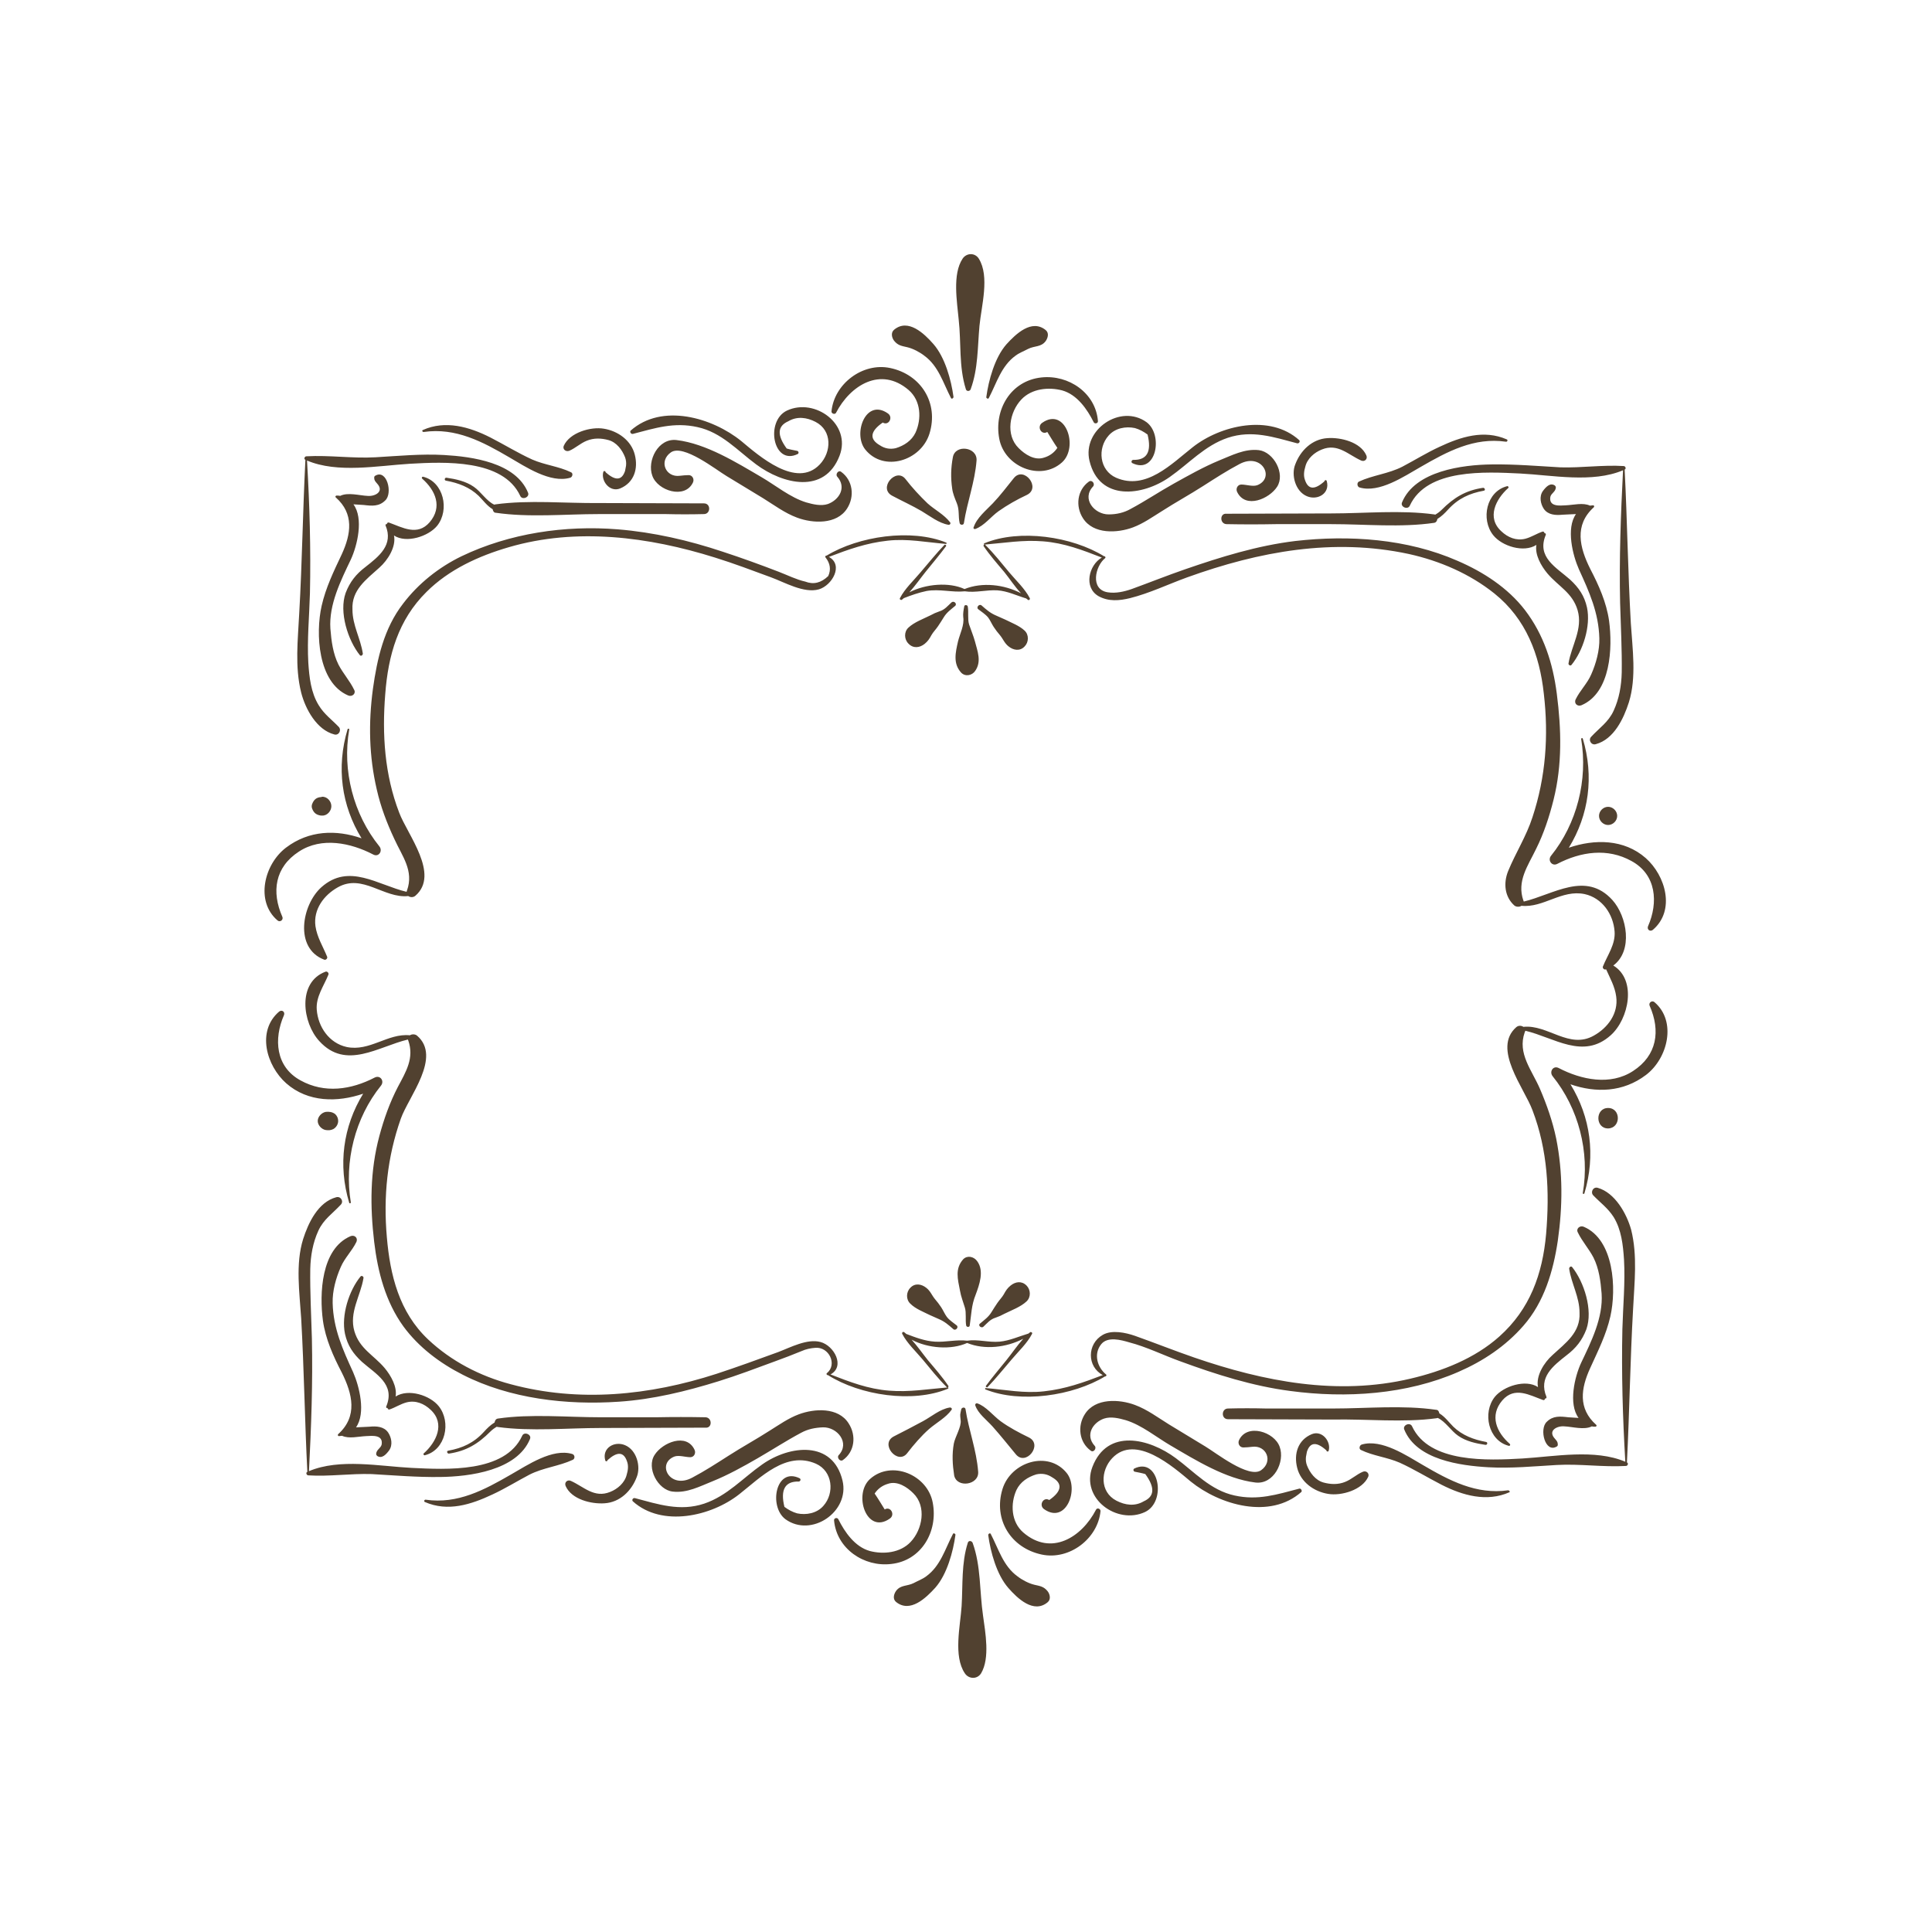 <svg id="Layer_1" xmlns="http://www.w3.org/2000/svg" viewBox="0 0 595.3 595.3"><style>.st0{fill:#514130}</style><path class="st0" d="M336.8 149.9c-3.6 3.8.4 8.6 4.8 8.6 2.4 0 4.7-.5 6.8-1.7 4.5-2.4 8.8-5.3 13.3-7.8s9.1-5.1 13.9-7.1c4-1.6 7.9-3.7 12.3-3.2 4.6.6 8.2 7.3 5.6 11.3-2.4 3.7-9.7 6.9-12.3 1.6-.5-1 .1-2.3 1.3-2.3 1.5 0 3.5.7 4.9.2 5.6-2.2 1.4-10.2-5.5-6.5-3.8 2-7.5 4.4-11.1 6.7-4.2 2.7-8.6 5.1-12.8 7.8-2.9 1.8-5.7 3.8-8.9 5-4.8 1.8-12.2 2.2-15.4-2.8-2.4-3.7-1.8-8.7 1.8-11.3 1-.7 2 .7 1.3 1.5zm41.1 11.6c5.1.1 10.1.1 15.2 0h17.1c10.4 0 21.5 1.1 31.7-.4.6-.1.9-.6 1-1.2 1.3-.8 2.3-1.8 3.3-2.9 3.1-3.4 6.6-5 11-5.8.6-.1.3-.9-.2-.9-5.4.8-9 3-12.8 6.8-.6.6-1.3 1.1-2 1.5-.1-.1-.2-.1-.3-.1-10.3-1.4-21.4-.3-31.7-.3-10.8 0-21.6.1-32.3.1-2.1-.2-2.1 3.1 0 3.2zm101.5-11.3c0-.2-.1-.4-.3-.6-1.5-1-2.8.5-3.7 1.7-1.2 1.7-.7 4 .3 5.5 1.3 1.9 3.7 2 5.7 1.8 1.2-.1 2.7-.1 4.2-.2-3.1 4.4-1 12.7.9 17 3.2 7 6.1 13.4 6.3 21.3.1 3.7-1 7.7-2.5 11.1-1.2 2.8-3.5 5-4.8 7.7-.6 1.3.6 2.3 1.8 1.8 9.1-3.9 9.6-17.8 8.5-26-.8-5.7-3.2-11-5.8-16-3.3-6.6-5-13.5 1.1-19 .2-.2.1-.6-.2-.6-.4 0-.7.1-1 .1-2.1-1-5.1-.2-7.4-.1-1.9.1-5.3.5-4.8-2.6.3-1.2 1.6-1.5 1.7-2.9zm-14.7.2c.3-.2 0-.7-.3-.6-6.4 1.6-8.2 10.2-4.3 15.1 2.7 3.4 9.4 5.5 13.3 3-.5 3 1.4 6.4 3.4 8.8 3.4 4 7.7 5.9 9.3 11.3 1.7 5.8-1.9 10.9-2.8 16.4-.1.4.5.9.9.5 3.6-4.4 6-12 4.8-17.7-.8-3.6-2.5-6.1-5.2-8.6-4.3-3.8-10.4-6.9-7.5-13.8.1-.2-.1-.6-.4-.5 0-.3-.3-.6-.6-.5-1.8.6-3.4 1.7-5.3 2.2-2.8.7-5.4-.4-7.4-2.3-4.6-4.2-1.7-9.9 2.1-13.3zm-5-7.3c-9.1.1-23.7 2-27.7 11.7-.6 1.4 1.8 2.4 2.4 1 5.3-11.5 23.4-10.4 34-9.9 9.9.5 22.2 3 31.7-1-.7 13.7-1.2 27.2-.9 40.9.2 7.1.6 14.3.5 21.4-.1 4.1-.8 8.1-2.5 11.8-1.6 3.5-4.4 5.3-6.9 8-1 1 0 2.7 1.4 2.3 5.6-1.5 8.6-7.9 10.2-12.9 2.4-7.7 1.1-16.5.6-24.4-.9-15.8-1.1-31.6-1.9-47.3.6-.3.2-1.1-.3-1.1-6.5-.4-13 .6-19.5.4-7-.4-14-1-21.1-.9zm23.7 118.1c6.2-10.1 7.8-22 4.3-33.6-.1-.3-.5-.2-.5.1 2.1 12.6-1.3 26.1-9.3 36-1.1 1.4.3 3.3 1.9 2.5 7.3-3.8 15.5-5 22.9-.9 7.7 4.2 8.3 12.8 5.1 20.1-.4 1 .6 1.8 1.5 1.1 7-6 3.9-16.7-2.2-22.1-6.7-5.9-15.8-5.9-23.7-3.2zM335.7 142c3 12.5 16.3 10.9 24.7 5 6-4.2 10.8-9.7 17.9-12.1 7.5-2.5 14.2-.2 21.4 1.7.6.1 1-.6.6-1-9-8.1-24.2-4.6-32.8 2.2-6.5 5.1-14.4 13.4-23.6 9.4-5.2-2.3-5.8-9.1-2.3-13 2-2.3 5.3-2.9 8.1-2.3 1.4.4 2.7 1.1 3.9 2 1.3 5.3-.2 7.9-4.4 7.8-.5 0-.8.7-.3 1 7.4 3.6 9.6-8.7 4.4-12.6-8-5.8-19.9 2.3-17.6 11.9zm67 10.9c3.3 1.4 7.2-.9 6.1-4.7-.1-.4-.7-.3-.7.1-3 2.7-5 2.6-6-.4-.5-1.3-.3-2.8.1-4.1.6-2.5 2.8-4.4 5.1-5.3 4.9-2 8.1 1.6 12.1 3.4 1.1.5 2.1-.5 1.6-1.6-1.8-4.1-7.9-5.6-12-5.3-4.7.3-8.3 3.8-9.9 8.1-1.3 3.2 0 8.3 3.6 9.8zm-81.8-36.6c-9.5 1-14.7 10-13 18.9 1.6 8.6 12.7 13.2 19.3 7.3 5.3-4.7 1.1-17.3-6.1-12.2-1.7 1.2-.2 3.9 1.6 2.8 1 1.6 2 3.3 3.1 4.9-1 1.5-2.4 2.5-4.1 3-2.9 1-5.9-1-7.8-2.9-4.2-4.1-2.8-11.2.8-15 3.2-3.4 8.4-3.9 12.6-2.8 4.6 1.3 7.7 5.8 9.7 9.8.3.6 1.4.4 1.3-.4-.7-8.6-9-14.3-17.4-13.4zm98 33.9c6.1 1.8 13.7-3.4 18.8-6.3 8.3-4.8 16.5-9.2 26.3-7.8.4.1.7-.5.3-.7-7.1-3.1-14.2-.8-20.8 2.3-3.9 1.8-7.6 4.1-11.4 6.1-4.3 2.2-9.1 2.6-13.4 4.6-.7.4-.5 1.6.2 1.8zm-114.2-27.6c2.4-4.6 3.8-9.8 8.2-13 1.2-.9 2.6-1.4 3.9-2.1 2-1 4-.5 5.4-2.4.7-1 1.1-2.5 0-3.4-4.3-3.5-9.2 1.2-12.1 4.4-3.6 4.1-5.5 11.1-6.2 16.3 0 .3.6.7.8.2zm-7.1-2.7c.2.8 1.3.7 1.5 0 2.3-6.3 2.1-12.9 2.7-19.5.6-6.2 3.2-15.2-.2-20.7-1.2-1.9-3.8-1.8-5 0-3.2 4.8-1.7 13.3-1.2 18.8.8 7.1 0 14.4 2.2 21.4zm-42.5 35.4c-2.1.7-4.6.1-6.7-.5-4.9-1.5-9.5-5.3-13.8-7.8-7.7-4.5-17-10.3-26.1-11.4-5.7-.7-9.2 6.4-7.5 11 1.6 4.6 10 7.3 12.5 2.1.5-1-.1-2.3-1.3-2.3-1 0-1.7.1-2.7.2-4.4.6-6.6-4.5-2.8-7.2s14 5.4 17.2 7.3c3.7 2.3 7.5 4.5 11.2 6.8 3.4 2.1 6.7 4.6 10.5 6 4.8 1.8 12.2 2.2 15.4-2.8 2.4-3.7 1.8-8.7-1.8-11.3-.9-.7-1.9.8-1.2 1.5 2.9 3.3.6 7.1-2.9 8.4zm-102.4.1c-.2 0-.3.1-.4.1-2.4-1.1-4.1-4-6.3-5.5-2.4-1.7-5.6-2.4-8.4-2.8-.6-.1-.8.8-.2.9 3.8.7 7.3 2 10.1 4.7 1.4 1.4 2.6 3.1 4.3 4.1.1.6.4 1.1 1 1.1 10.3 1.5 21.4.4 31.7.4h20.7c3.9.1 7.8.1 11.7 0 2.1 0 2.2-3.3 0-3.3-10.8 0-21.6-.1-32.3-.1-10.5.1-21.6-1-31.9.4zm-53.6 31.3c-1.9 8.4-1.2 23.6 8.2 27.6 1.2.5 2.5-.6 1.8-1.8-1.3-2.7-3.4-5-4.8-7.7-1.7-3.4-2.2-7.3-2.5-11.1-.5-7.4 3.2-14.8 6.3-21.3 2-4.3 4-12.7.8-17 1.1.1 2.2.1 3.2.2 2.5.3 4.7.5 6.6-1.4 2.4-2.2.5-9.8-3.1-7.6-.2.1-.3.3-.3.6 0 .8.3 1.1.9 1.8 2.3 2.5-.7 4-2.9 3.8-2.5-.1-6.1-1.2-8.5 0-.3-.1-.7-.1-1.1-.1-.3 0-.5.4-.2.6 5.6 5 4.7 11.2 1.8 17.5-2.5 5.3-4.9 10.2-6.2 15.9zm17.8-11.8c2.6-2.3 5.2-6.4 4.5-9.9 3.8 2.5 10.6.3 13.3-3 3.9-4.9 2-13.5-4.3-15.1-.3-.1-.6.3-.3.6 4.1 3.6 6.3 8.7 2.3 13.4-3.8 4.4-8.4 1.6-12.6.1-.3-.1-.6.2-.6.5-.3-.1-.5.2-.4.4 2.5 6-2 9.5-6.2 12.8-2.9 2.2-4.8 4.6-6.1 8-2.1 5.9.7 14.6 4.4 19.2.4.4.9-.1.9-.5-.7-4.7-3.2-8.7-3.2-13.6-.3-6 4.2-9.2 8.3-12.9zM103 226.3c1.4.4 2.3-1.3 1.4-2.3-2.2-2.3-4.5-3.9-6.2-6.7-2.4-3.9-2.9-8.6-3.2-13.1-.4-7.1.3-14.3.5-21.4.3-13.7-.1-27.2-.9-40.9 9.4 4 21.8 1.6 31.7 1 10.6-.6 28.7-1.5 34 9.9.6 1.4 3 .4 2.4-1-3.8-9.3-17.2-11.1-25.9-11.6-7-.4-14.1.3-21.1.7-7.1.4-14.2-.7-21.3-.3-.5 0-.9.8-.3 1.1-.8 15.8-1 31.6-1.9 47.3-.4 8.1-1.4 16.4.6 24.4 1.3 5.1 4.8 11.5 10.2 12.9zm-17.5 57.3c.8.7 1.9-.2 1.5-1.1-3.4-7.7-2.3-15.3 5.1-20.1 7-4.6 16-2.7 22.9.9 1.7.9 3-1.1 1.9-2.5-8-9.9-11.5-23.4-9.3-36 .1-.3-.4-.4-.5-.1-3.5 11.7-1.9 23.5 4.3 33.6-7.8-2.7-16.2-2.5-23.3 2.9-6.7 5.1-9.5 16.5-2.6 22.4zm39.8-8.8c-8.9-2.1-17.8-9-26.3-1.4-6 5.4-8.4 18.8.9 22.3.5.2 1.1-.4.9-.9-1.3-3.2-3.1-6-3.6-9.4-.7-5.2 2.6-9.6 6.9-12 7.6-4.3 14.2 3.5 21.7 2.7.6.4 1.5.5 2.2-.1 7.6-6.6-2.5-18.9-5-25.6-4.5-11.7-5.3-24.1-4.3-36.5.9-12 4-22.9 12.7-31.5 6.9-6.9 16.1-11.1 25.4-13.8 20.9-6.1 43.1-3.2 63.5 3.2 5.8 1.8 11.6 4 17.3 6.1 4.1 1.5 10.1 5 14.7 3.7 4.1-1.2 7.7-7.5 3.1-10 6-2.3 11.6-4.3 18.1-5 6.1-.7 11.9.5 18 1 .2 0 .2-.3.1-.4-10.9-4.4-27-2-36.9 4-.3-.1-.6.4-.3.6 1.4 1.8 1.7 3.7.8 5.7-2.2 2.1-4.5 2.7-7.1 1.7-2.7-.6-5.5-2-8.1-3-5.7-2.2-11.5-4.3-17.3-6.2-10.5-3.5-21.3-6-32.4-6.9-16.2-1.3-33.3 1.2-48.1 8.3-7 3.4-13.3 8.4-18 14.6-5.9 7.6-8 17-9.3 26.3-1.4 10.5-1.2 20.7 1.2 31 1.2 5.3 3.1 10.3 5.4 15.2 2.4 5.3 6.1 9.8 3.9 15.9-.1.2-.1.3-.1.4zM195 133.7c6.9-1.8 12.7-3.7 19.9-2.1 7.4 1.6 12.3 7.2 18.1 11.5 8.2 6.1 21.1 9.3 25.7-2.7 3.7-9.7-7.6-17.9-16.2-13.9-6.8 3.2-4.3 17.1 3.3 13.4.5-.3.2-1-.3-1-1-.2-2.1-.4-3.1-.7-3-4.1-2.9-6.9.5-8.4 2.7-1.6 5.7-1.2 8.4.2 5.2 2.7 4.9 9.3 1.3 13.1-7.2 7.6-18.8-2.7-24.2-7.2-8.9-7.2-24.4-11.8-34.1-3.2-.3.4.1 1.1.7 1zm-19.6 5.2c1.9-.8 3.4-2.3 5.4-3.1 2.2-.9 4.5-.8 6.7-.2 2.5.7 4.2 3 5.1 5.3.3.8.4 1.7.3 2.6-.1.5-.2 1.1-.3 1.6-1 3-3 3.1-6 .4 0-.4-.6-.5-.7-.1-.8 2.8 2 6.4 5.2 5.1 4.3-1.8 5.6-6.1 4.5-10.4-1.1-4.4-5.2-7.3-9.5-8-4.1-.7-10.6 1.2-12.4 5.3-.4 1 .6 1.9 1.7 1.5zm82.2-11.7c4.4-8.5 13.8-14.4 22.4-7 3.8 3.3 4 8.9 2.1 13.1-1.2 2.5-3.5 4-6.1 4.8-1.8.4-3.4.1-4.9-.9-3.3-1.9-3-4.3.9-7 1.8 1.1 3.3-1.6 1.6-2.8-6.8-4.8-10.9 6.2-7 11.1 5.7 7.1 17.2 3.5 19.8-4.9 2.9-9.4-2.6-18.2-12.1-20.2-8.5-1.8-17.3 4.9-18.1 13.4 0 .7 1.1 1 1.4.4zm-127 5.9c9.8-1.4 18.1 3 26.3 7.8 5 2.9 12.7 8.1 18.8 6.3.7-.2 1-1.4.2-1.7-3.7-1.8-8-2.2-11.9-3.9-4.4-2-8.6-4.6-12.9-6.8-6.5-3.3-13.9-5.4-20.8-2.3-.4.1-.1.7.3.6zm149-26.1c1.7.4 3.8 1.5 5.2 2.6 4.4 3.2 5.8 8.4 8.2 13 .2.5.8.1.8-.3-.7-5.2-2.6-12.2-6.2-16.3-2.8-3.2-7.8-8-12.1-4.4-1.1.9-.7 2.5 0 3.4 1.2 1.5 2.4 1.6 4.1 2zm.6 75.5c1.8-2 3.4-4.3 5-6.3 2.1-2.6 4.3-5.2 6.3-7.9.2-.3-.3-.6-.5-.4-2.6 2.7-4.9 5.6-7.4 8.5-2.1 2.5-4.8 5-6.3 7.9-.2.4.3.7.6.5.2-.2.4-.3.6-.5 2.3-.9 4.6-1.7 7-2.2 4-.7 7.9.5 11.8.1 3.3.5 6.7-.5 10-.3 3.1.2 5.9 1.6 8.9 2.5.2.1.3.3.5.4.3.3.8-.1.6-.5-1.5-2.9-4.2-5.4-6.3-7.9-2.4-2.9-4.7-5.8-7.4-8.5-.3-.3-.7.1-.5.4 1.9 2.8 4.1 5.3 6.3 7.9 1.7 2.1 3.3 4.6 5.2 6.6-5.2-2.7-11.9-3.5-17.4-1.3-4.8-2.2-11.9-1.6-17 1zm4.7 15.9c1-.8 1.5-1.6 2.1-2.7.5-.9 1.4-1.8 2-2.7.6-.9 1.2-1.8 1.8-2.8.9-1.5 2.2-2.4 3.5-3.5.7-.6-.3-1.7-1.1-1.1-1.2 1.1-2.1 2.3-3.8 2.8-.9.3-1.8.7-2.7 1.2-2.2 1.1-5 2.1-6.8 3.8-1.4 1.3-1.3 3.6 0 4.9 1.5 1.6 3.5 1.3 5 .1zm15.6 8.3c2-2.9.7-6-.1-9.1-.5-1.8-1.2-3.4-1.8-5.2-.5-1.6-.1-3.8-.4-5.5-.1-.6-1.1-.6-1.1 0-.2 1-.4 2.2-.3 3.2.4 2.5-1 5.1-1.6 7.5-.8 3.5-1.6 6.9 1 9.7 1.3 1.3 3.4.8 4.3-.6zm0-43.7c2.8-1 4.8-3.8 7.2-5.5 2.7-1.9 5.7-3.6 8.7-5 4.5-2.2-.9-9-4-5.2-2.1 2.6-4.2 5.4-6.5 7.8-2 2.1-5 4.5-5.9 7.4-.2.2.1.6.5.5zm-7.1-12.4c.2 1.5.8 2.9 1.4 4.4.9 2.2.4 4 .9 6.2.1.6 1.2.7 1.3 0 1-6.5 3.4-12.7 3.9-19.3.3-4.2-6.6-5.1-7.3-1-.6 3.2-.7 6.3-.2 9.7zm11.1 39.7c.6.8 1.1 2 1.7 2.9.6.9 1.2 1.7 1.9 2.5 1 1.2 1.4 2.5 2.7 3.5 1.5 1.2 3.5 1.5 4.9 0 1.3-1.3 1.4-3.6 0-4.9-1.6-1.5-4-2.4-6-3.4l-2.7-1.2c-1.9-.8-3-1.8-4.5-3.1-.7-.7-1.8.5-1.1 1.1 1 .8 2.2 1.5 3.1 2.6zm-18.7-35.2c-2.4-2.3-4.8-4.9-6.8-7.5-2.9-3.7-8.6 2.9-4 5.2 3 1.6 6.1 3 9 4.7 2.5 1.5 5.3 3.7 8.2 4.2.4.1.8-.3.6-.7-1.9-2.5-4.8-3.9-7-5.9zm54.4 282c2.1-.7 4.6-.1 6.7.5 4.9 1.5 9.5 5.3 13.8 7.8 7.7 4.5 17 10.3 26.1 11.4 5.7.7 9.2-6.4 7.5-11-1.6-4.6-10-7.3-12.5-2.1-.5 1 .1 2.3 1.3 2.3 1 0 1.7-.1 2.7-.2 4.4-.6 6.6 4.5 2.8 7.2s-14-5.4-17.2-7.3c-3.7-2.3-7.5-4.5-11.2-6.8-3.4-2.1-6.7-4.6-10.5-6-4.8-1.8-12.2-2.2-15.4 2.8-2.4 3.7-1.8 8.7 1.8 11.3.9.7 1.9-.8 1.2-1.5-3-3.3-.6-7.2 2.9-8.4zm102.4-.1c.2 0 .3-.1.4-.1 2.4 1.1 4.1 4 6.3 5.5 2.4 1.7 5.6 2.4 8.4 2.8.6.1.8-.8.2-.9-3.8-.7-7.3-2-10.1-4.7-1.4-1.4-2.6-3.1-4.3-4.1-.1-.6-.4-1.1-1-1.1-10.3-1.5-21.4-.4-31.7-.4h-20.7c-3.9-.1-7.8-.1-11.7 0-2.1 0-2.2 3.3 0 3.3 10.8 0 21.6.1 32.3.1 10.5-.2 21.6 1 31.9-.4zm53.6-31.4c1.9-8.4 1.2-23.6-8.2-27.6-1.2-.5-2.5.6-1.8 1.8 1.3 2.7 3.4 5 4.8 7.7 1.7 3.4 2.2 7.3 2.5 11.1.5 7.4-3.2 14.8-6.3 21.3-2 4.3-4 12.7-.8 17-1.1-.1-2.2-.1-3.2-.2-2.5-.3-4.7-.5-6.6 1.4-2.4 2.2-.5 9.8 3.1 7.6.2-.1.3-.3.3-.6 0-.8-.3-1.1-.9-1.8-2.3-2.5.7-4 2.9-3.8 2.5.1 6.1 1.2 8.5 0 .3.1.7.1 1.1.1.3 0 .5-.4.2-.6-5.6-5-4.7-11.2-1.8-17.5 2.4-5.3 4.9-10.2 6.2-15.9zm-17.8 11.9c-2.6 2.3-5.2 6.4-4.5 9.9-3.8-2.5-10.6-.3-13.3 3-3.9 4.9-2 13.5 4.3 15.1.3.1.6-.3.3-.6-4.1-3.6-6.3-8.7-2.3-13.4 3.8-4.4 8.4-1.6 12.6-.1.3.1.6-.2.6-.5.3.1.5-.2.4-.5-2.5-6 2-9.5 6.2-12.8 2.9-2.2 4.8-4.6 6.1-8 2.1-5.9-.7-14.6-4.4-19.2-.4-.4-.9.1-.9.5.7 4.7 3.2 8.7 3.2 13.6.3 6.1-4.3 9.3-8.3 13zm13.9-51.5c-1.4-.4-2.3 1.3-1.4 2.3 2.2 2.3 4.5 3.9 6.3 6.7 2.4 3.9 2.9 8.6 3.2 13.1.4 7.1-.3 14.3-.5 21.4-.3 13.7.1 27.2.9 40.9-9.4-4-21.8-1.6-31.7-1-10.6.6-28.7 1.5-34-9.9-.6-1.4-3-.4-2.4 1 3.8 9.3 17.2 11.1 25.9 11.6 7 .4 14.1-.3 21.1-.7 7.1-.4 14.2.7 21.3.3.5 0 .9-.8.3-1.1.8-15.8 1-31.6 1.9-47.3.4-8.1 1.4-16.4-.6-24.4-1.4-5-5-11.4-10.3-12.9zm17.5-57.2c-.8-.7-1.9.2-1.5 1.1 3.4 7.7 2.3 15.3-5.1 20.1-7 4.6-16 2.7-22.9-.9-1.7-.9-3 1.1-1.9 2.5 8 9.9 11.5 23.4 9.3 36-.1.3.4.4.5.1 3.5-11.7 1.9-23.5-4.3-33.6 7.8 2.7 16.2 2.5 23.3-2.9 6.7-5.1 9.5-16.5 2.6-22.4zm-39.8 8.8c8.9 2.1 17.8 9 26.3 1.4 5.6-5 8.1-17.1.8-21.5 6.1-4.5 4.3-15.1-.3-20.2-8.2-9-18.1-1.7-27.3.5 0-.1 0-.2-.1-.3-2.1-6 1.4-10.7 3.9-15.9 2.4-4.8 4.1-10 5.4-15.2 2.7-10.8 2.4-21.7 1-32.6-1.2-9.4-4-18.2-9.8-25.8-5.3-6.9-12.9-11.8-20.8-15.2-15.5-6.8-33.4-8-50-6.1-11.6 1.4-22.9 4.9-33.9 8.7-5.5 1.9-11 4.1-16.5 6.1-2.3.8-4.9 1.4-7.4 1-5.5-.9-3.8-8.1-.8-10.5.3-.2 0-.7-.3-.6-9.9-6.1-26-8.5-36.9-4-.2.1-.2.4.1.4 6.1-.5 11.8-1.5 18-1 6.5.5 12.2 2.7 18.1 5-4 2.3-5.7 9.2-1 11.9 3.1 1.7 6.4 1.4 9.7.6 6-1.5 11.8-4.3 17.6-6.4 22.2-8 45-12.2 68.3-7.2 9.5 2.1 18.8 6.1 26.4 12.2 9.7 7.8 13.9 18.8 15.2 30.9 1.5 12.9.6 25.6-3.5 38-1.9 5.9-5.2 11-7.5 16.6-1.5 3.7-1.1 7.9 1.9 10.6.6.5 1.6.5 2.2.1 6.8.7 12.4-5.1 19.5-3.6 5.4 1.2 8.8 6.2 9.2 11.5.3 4-2.2 7.3-3.6 10.8-.2.5.4 1.1.9.9h.1c1.2 2.7 2.7 5.3 3.1 8.4.7 5.2-2.6 9.6-6.9 12-7.6 4.3-14.2-3.5-21.7-2.7-.6-.4-1.5-.5-2.2.1-7.5 6.6 2.5 18.8 5 25.6 4.7 12.3 5.3 25.1 4.2 38.1-1.1 12.4-5 23.2-14.4 31.6-7.6 6.8-17.6 10.7-27.4 13-22.5 5.3-45.1.9-66.6-6.5-6.1-2.1-12.1-4.5-18.3-6.7-2.9-1-7.1-1.9-9.9-.3-4.9 2.8-4.9 9.8 0 12.4-6 2.3-11.6 4.3-18.1 5-6.1.7-11.9-.5-18-1-.2 0-.2.3-.1.4 10.9 4.4 27 2 36.9-4 .3.1.6-.4.3-.6-2.7-2.2-3.9-6.3-1.5-9.3 2-2.5 6.2-1.3 8.6-.6 5.4 1.4 10.6 4 15.9 5.9 10.9 4 22.2 7.6 33.8 9.1 17.2 2.3 35.8 1.1 51.8-5.9 7.6-3.3 14.5-7.9 20-14.2 6.4-7.3 9.2-16.8 10.6-26.2 1.5-10.6 1.6-21-.5-31.5-1.1-5.3-2.9-10.4-5-15.3-2.5-5.8-7-10.9-4.7-17.4.1-.3.2-.4.2-.5zm-69.7 141.1c-6.9 1.8-12.7 3.7-19.9 2.1-7.4-1.6-12.3-7.2-18.1-11.5-8.2-6.1-21.1-9.3-25.7 2.7-3.7 9.7 7.6 17.9 16.2 13.9 6.8-3.2 4.3-17.1-3.3-13.4-.5.3-.2 1 .3 1 1 .2 2.1.4 3.1.7 3 4.1 2.9 6.9-.5 8.4-2.7 1.6-5.7 1.2-8.4-.2-5.2-2.7-4.9-9.3-1.3-13.1 7.2-7.6 18.8 2.7 24.2 7.2 8.9 7.2 24.4 11.8 34.1 3.2.3-.4-.2-1.2-.7-1zm19.6-5.2c-1.9.8-3.4 2.3-5.4 3.1-2.2.9-4.5.8-6.7.2-2.5-.7-4.2-3-5.1-5.3-.3-.8-.4-1.7-.3-2.6.1-.5.2-1.1.3-1.6 1-3 3-3.1 6-.4 0 .4.6.5.7.1.8-2.8-2-6.4-5.2-5.1-4.3 1.8-5.6 6.1-4.5 10.4 1.1 4.4 5.2 7.3 9.5 8 4.1.7 10.6-1.2 12.4-5.3.4-1-.6-2-1.7-1.5zm-82.2 11.7c-4.4 8.5-13.8 14.4-22.4 7-3.8-3.3-4-8.9-2.1-13.1 1.2-2.5 3.5-4 6.1-4.8 1.8-.4 3.4-.1 4.9.9 3.3 1.9 3 4.3-.9 7-1.8-1.1-3.3 1.6-1.6 2.8 6.8 4.8 10.9-6.2 7-11.1-5.7-7.1-17.2-3.5-19.8 4.9-2.9 9.4 2.6 18.2 12.1 20.2 8.5 1.8 17.3-4.9 18.1-13.4 0-.8-1.1-1.1-1.4-.4zm127-6c-9.8 1.4-18.1-3-26.3-7.8-5-2.9-12.7-8.1-18.8-6.3-.7.2-1 1.4-.2 1.7 3.7 1.8 8 2.2 11.9 3.9 4.4 2 8.6 4.6 12.9 6.8 6.5 3.3 13.9 5.4 20.9 2.3.3-.1-.1-.6-.4-.6zm-146 29.1c-1.7-.4-3.8-1.5-5.2-2.6-4.4-3.2-5.8-8.4-8.2-13-.2-.5-.8-.1-.8.3.7 5.2 2.6 12.2 6.2 16.3 2.8 3.2 7.8 8 12.1 4.4 1.1-.9.7-2.5 0-3.4-1.2-1.5-2.4-1.6-4.1-2zm-19-12.9c-.3-.7-1.3-.8-1.5 0-2 6.3-1.5 12.9-1.9 19.5-.4 6.1-2.6 15.4 1 20.7 1.2 1.8 3.8 1.9 5 0 2.8-4.7 1.3-12.6.6-17.8-1.1-7.5-.6-15.2-3.2-22.4zm-40-25.5c3.7-2.6 4.2-7.6 1.8-11.3-3.2-5.1-10.6-4.6-15.4-2.8-3.2 1.2-6 3.2-8.9 5-4.2 2.7-8.6 5.1-12.8 7.8-3.6 2.3-7.3 4.7-11.1 6.7-6.9 3.7-11.1-4.3-5.5-6.5 1.4-.5 3.4.2 4.9.2 1.2 0 1.8-1.3 1.3-2.3-2.5-5.3-9.9-2.2-12.3 1.6-2.6 4 1 10.8 5.6 11.3 4.4.5 8.3-1.6 12.3-3.2 4.7-1.9 9.4-4.5 13.9-7.1 4.5-2.6 8.8-5.4 13.3-7.8 2.2-1.2 4.4-1.6 6.8-1.7 4.4-.1 8.4 4.8 4.8 8.6-.6.7.4 2.1 1.3 1.5zm-42.3-13.2c-5.1-.1-10.1-.1-15.2 0h-17.1c-10.4 0-21.5-1.1-31.7.4-.6.1-.9.6-1 1.2-1.3.8-2.3 1.8-3.3 2.9-3.1 3.4-6.6 5-11 5.8-.6.1-.3.9.2.9 5.4-.8 9-3 12.8-6.8.6-.6 1.3-1.1 2-1.5.1.1.2.1.3.1 10.3 1.4 21.4.3 31.7.3 10.8 0 21.6-.1 32.3-.1 2.1.2 2.1-3.1 0-3.2zM115.9 448c0 .2.1.4.3.6 1.5 1 2.8-.5 3.7-1.7 1.2-1.7.7-4-.3-5.5-1.3-1.9-3.7-2-5.7-1.8-1.2.1-2.7.1-4.2.2 3.1-4.4 1-12.7-.9-17-3.2-7-6.1-13.4-6.3-21.3-.1-3.7 1-7.7 2.5-11.1 1.2-2.8 3.5-5 4.8-7.7.6-1.3-.6-2.3-1.8-1.8-9.1 3.9-9.6 17.8-8.5 26 .8 5.7 3.2 11 5.8 16 3.3 6.6 5 13.5-1.1 19-.2.2-.1.6.2.6.4 0 .7-.1 1-.1 2.1 1 5.1.2 7.4.1 1.9-.1 5.3-.5 4.8 2.6-.3 1.2-1.6 1.5-1.7 2.9zm14.7-.2c-.3.2 0 .7.3.6 6.4-1.6 8.2-10.2 4.3-15.1-2.7-3.4-9.4-5.5-13.3-3 .5-3-1.4-6.4-3.4-8.8-3.4-4-7.7-5.9-9.3-11.3-1.7-5.8 1.9-10.9 2.8-16.4.1-.4-.5-.9-.9-.5-3.6 4.4-6 12-4.8 17.7.8 3.6 2.5 6.1 5.2 8.6 4.3 3.8 10.4 6.9 7.5 13.8-.1.2.1.6.4.4 0 .3.3.6.6.5 1.8-.6 3.4-1.7 5.3-2.2 2.8-.7 5.4.4 7.4 2.3 4.6 4.3 1.7 10-2.1 13.4zm5 7.3c9.1-.1 23.7-2 27.7-11.7.6-1.4-1.8-2.4-2.4-1-5.3 11.5-23.4 10.4-34 9.9-9.9-.5-22.2-3-31.7 1 .7-13.7 1.2-27.2.9-40.9-.2-7.1-.6-14.3-.5-21.4.1-4.1.8-8.1 2.5-11.8 1.6-3.5 4.4-5.3 6.9-8 1-1 0-2.7-1.4-2.3-5.6 1.5-8.6 7.9-10.2 12.9-2.4 7.7-1.1 16.5-.6 24.4.9 15.8 1.1 31.6 1.9 47.3-.6.3-.2 1.1.3 1.1 6.5.4 13-.6 19.5-.4 7 .4 14 1 21.1.9zM111.9 337c-6.2 10.1-7.8 22-4.3 33.6.1.3.5.2.5-.1-2.1-12.6 1.3-26.1 9.3-36 1.1-1.4-.2-3.3-1.9-2.5-7.3 3.8-15.5 5-22.9.9-7.7-4.2-8.3-12.8-5.1-20.1.4-1-.6-1.8-1.5-1.1-7 6-3.9 16.7 2.2 22.1 6.7 5.9 15.8 5.9 23.7 3.2zm147.7 119.2c-3-12.5-16.3-10.9-24.7-5-6 4.2-10.8 9.7-17.9 12.1-7.5 2.5-14.2.2-21.4-1.7-.6-.1-1 .6-.6 1 9 8.1 24.2 4.6 32.8-2.2 6.5-5.1 14.4-13.4 23.6-9.4 5.2 2.3 5.8 9.1 2.3 13-2 2.3-5.3 2.9-8.1 2.3-1.4-.4-2.7-1.1-3.9-2-1.3-5.3.2-7.9 4.4-7.8.5 0 .8-.7.3-1-7.4-3.6-9.6 8.7-4.4 12.6 8 5.8 19.9-2.3 17.6-11.9zm-67-10.9c-3.3-1.4-7.2.9-6.1 4.7.1.4.7.3.7-.1 3-2.7 5-2.6 6 .4.5 1.3.3 2.8-.1 4.1-.6 2.5-2.8 4.4-5.1 5.3-4.9 2-8.1-1.6-12.1-3.4-1.1-.5-2.1.5-1.6 1.6 1.8 4.1 7.9 5.6 12 5.3 4.7-.3 8.3-3.8 9.9-8.1 1.3-3.2 0-8.3-3.6-9.8zm94.8 17.7c-1.6-8.6-12.7-13.2-19.3-7.3-5.3 4.7-1.1 17.3 6.1 12.2 1.7-1.2.2-3.9-1.6-2.8-1-1.6-2-3.3-3.1-4.9 1-1.5 2.4-2.5 4.1-3 2.9-1 5.9 1 7.8 2.9 4.2 4.1 2.8 11.2-.8 15-3.2 3.4-8.4 3.9-12.6 2.8-4.6-1.3-7.7-5.8-9.7-9.8-.3-.6-1.4-.4-1.3.4.8 8.7 9.2 14.4 17.6 13.4 9.3-1 14.5-10 12.8-18.9zm-111.1-15c-6.1-1.8-13.7 3.4-18.8 6.3-8.3 4.8-16.5 9.2-26.3 7.8-.4-.1-.7.5-.3.7 7.1 3.1 14.2.8 20.8-2.3 3.9-1.8 7.6-4.1 11.4-6.1 4.3-2.2 9.1-2.6 13.4-4.6.8-.4.6-1.6-.2-1.8zm117.3 24.7c-2.4 4.6-3.8 9.8-8.2 13-1.2.9-2.6 1.4-3.9 2.1-2 1-4 .5-5.4 2.4-.7 1-1.1 2.5 0 3.4 4.3 3.5 9.2-1.2 12.1-4.4 3.6-4.1 5.5-11.1 6.2-16.3 0-.3-.6-.7-.8-.2zm-1.5-44.8c.2-.1.2-.4-.1-.4-6.1.5-11.8 1.5-18 1-6.5-.5-12.2-2.7-18.1-5 4.6-2.5 1.1-8.9-3.1-10-4.1-1.1-9.3 1.7-13 3.1-6.3 2.3-12.6 4.6-19 6.7-20.7 6.7-42.4 8.9-63.5 3.2-9.4-2.5-18.3-7.1-25.4-13.8-8.9-8.4-11.7-19.8-12.7-31.5-1.1-12.5.1-24.6 4.3-36.5 2.4-6.8 12.7-19 5-25.6-.6-.5-1.6-.5-2.2-.1-6.8-.7-12.4 5.1-19.5 3.6-5.4-1.2-8.8-6.2-9.2-11.5-.3-4 2.2-7.3 3.6-10.8.2-.5-.4-1.1-.9-.9-8.8 3.3-7.1 15.8-1.9 21.4 8.2 9 18.1 1.7 27.3-.5 0 .1 0 .2.1.3 1.9 5.4-.7 9.6-3.2 14.3-2.5 4.8-4.3 9.9-5.7 15.1-2.9 10.8-2.9 21.7-1.6 32.7 1.1 9.2 3.5 18.4 9 26 4.7 6.4 11.2 11.3 18.3 14.9 14.5 7.4 32 9.4 48.1 8.3 10.5-.7 20.7-3.2 30.7-6.3 5.8-1.8 11.6-4 17.3-6.1 2.8-1 5.6-2.1 8.3-3.2 1.3-.6 2.8-.9 4.2-1 4.2-.4 6.9 5.1 3.6 7.8-.3.2 0 .7.3.6 10 6.3 26.1 8.7 37 4.2zm23.2-15.4c-1.9 2.1-3.5 4.5-5.2 6.6-2.1 2.6-4.3 5.2-6.3 7.9-.2.3.3.6.5.4 2.6-2.7 4.9-5.6 7.4-8.5 2.1-2.5 4.8-5 6.3-7.9.2-.4-.3-.7-.6-.5-.2.1-.3.3-.5.4-3 .9-5.8 2.2-8.9 2.5-3.4.3-6.7-.8-10-.3-3.3-.4-6.6.5-9.9.3-3.2-.2-6-1.3-8.9-2.4-.2-.2-.4-.4-.6-.5-.3-.3-.8.1-.6.5 1.5 2.9 4.2 5.4 6.3 7.9 2.4 2.9 4.7 5.8 7.4 8.5.3.3.7-.1.5-.4-1.9-2.8-4.1-5.3-6.3-7.9-1.6-2-3.2-4.3-5-6.3 5.1 2.7 12.2 3.2 17.1 1 5.4 2.2 12.1 1.4 17.3-1.3zm-28.8-7.3l2.7 1.2c1.9.8 3 1.8 4.5 3.1.7.7 1.8-.5 1.1-1.1-1.1-.9-2.3-1.6-3.1-2.7-.6-.8-1.1-2-1.7-2.9-.6-.9-1.2-1.7-1.9-2.5-1-1.2-1.4-2.5-2.7-3.5-1.5-1.2-3.5-1.5-4.9 0-1.3 1.3-1.4 3.6 0 4.9 1.6 1.6 4 2.5 6 3.5zm11.2 3.2c.1.6 1.1.6 1.1 0 .5-3.3.5-6.2 1.8-9.4 1.2-3.2 2.7-7.4.5-10.4-1-1.4-3-1.9-4.3-.6-2.6 2.9-1.7 6.1-1 9.7.3 1.8 1 3.5 1.5 5.2.5 1.6.1 3.8.4 5.5zm8.1 31.1c2.5 2.8 4.8 5.7 7.2 8.6 3.1 3.8 8.5-3 4-5.2-2.9-1.4-6.1-3.1-8.7-5-2.3-1.7-4.5-4.6-7.2-5.5-.4-.1-.7.3-.6.6.8 2.5 3.5 4.5 5.3 6.5zm-4.4 14c-.5-6.7-2.9-12.8-3.9-19.3-.1-.7-1.1-.6-1.3 0-.4 1.9-.4 1.4-.2 3.4.3 2-1.7 5.1-2.1 7.2-.6 3.3-.4 6.5.1 9.8.8 4 7.7 3 7.4-1.1zm1.6-44.7c1.2-1.1 2.1-2.3 3.8-2.8.9-.3 1.8-.7 2.7-1.2 2.2-1.1 5-2.1 6.8-3.8 1.4-1.3 1.3-3.6 0-4.9-1.5-1.5-3.4-1.2-4.9 0-1 .8-1.5 1.6-2.1 2.7-.5.9-1.4 1.8-2 2.7-.6.9-1.2 1.8-1.8 2.8-.9 1.5-2.2 2.4-3.5 3.5-.8.5.3 1.6 1 1zm-23.5 39c2-2.6 4.4-5.4 6.8-7.5 2.2-1.9 5.2-3.5 6.9-5.9.3-.4-.2-.8-.6-.7-3 .5-5.6 2.8-8.2 4.2-3 1.6-6 3.2-9 4.7-4.4 2.3 1.2 8.9 4.1 5.2zm218.8-196.4c0-1.5-1.3-2.8-2.8-2.8s-2.8 1.3-2.8 2.8c0 1.5 1.3 2.8 2.8 2.8s2.8-1.3 2.8-2.8zm-2.8 90c-4 0-4 6.3 0 6.3 4-.1 4-6.3 0-6.3zM98.9 245.6c-1.4.1-2.2.8-2.7 2.1-.2.4-.2 1.1 0 1.5.5 1.3 1.3 1.9 2.7 2.1h.3c1.6.1 2.9-1.4 2.9-2.9s-1.3-3-2.9-2.9c-.1.1-.2.1-.3.1zm1.5 97c-1.3.2-2.5 1.5-2.5 2.8 0 1.3 1.2 2.6 2.5 2.8.8.1 1.5.1 2.3-.3.9-.5 1.5-1.5 1.5-2.5 0-.8-.3-1.5-.9-2.1-.9-.7-1.9-.8-2.9-.7z"/></svg>